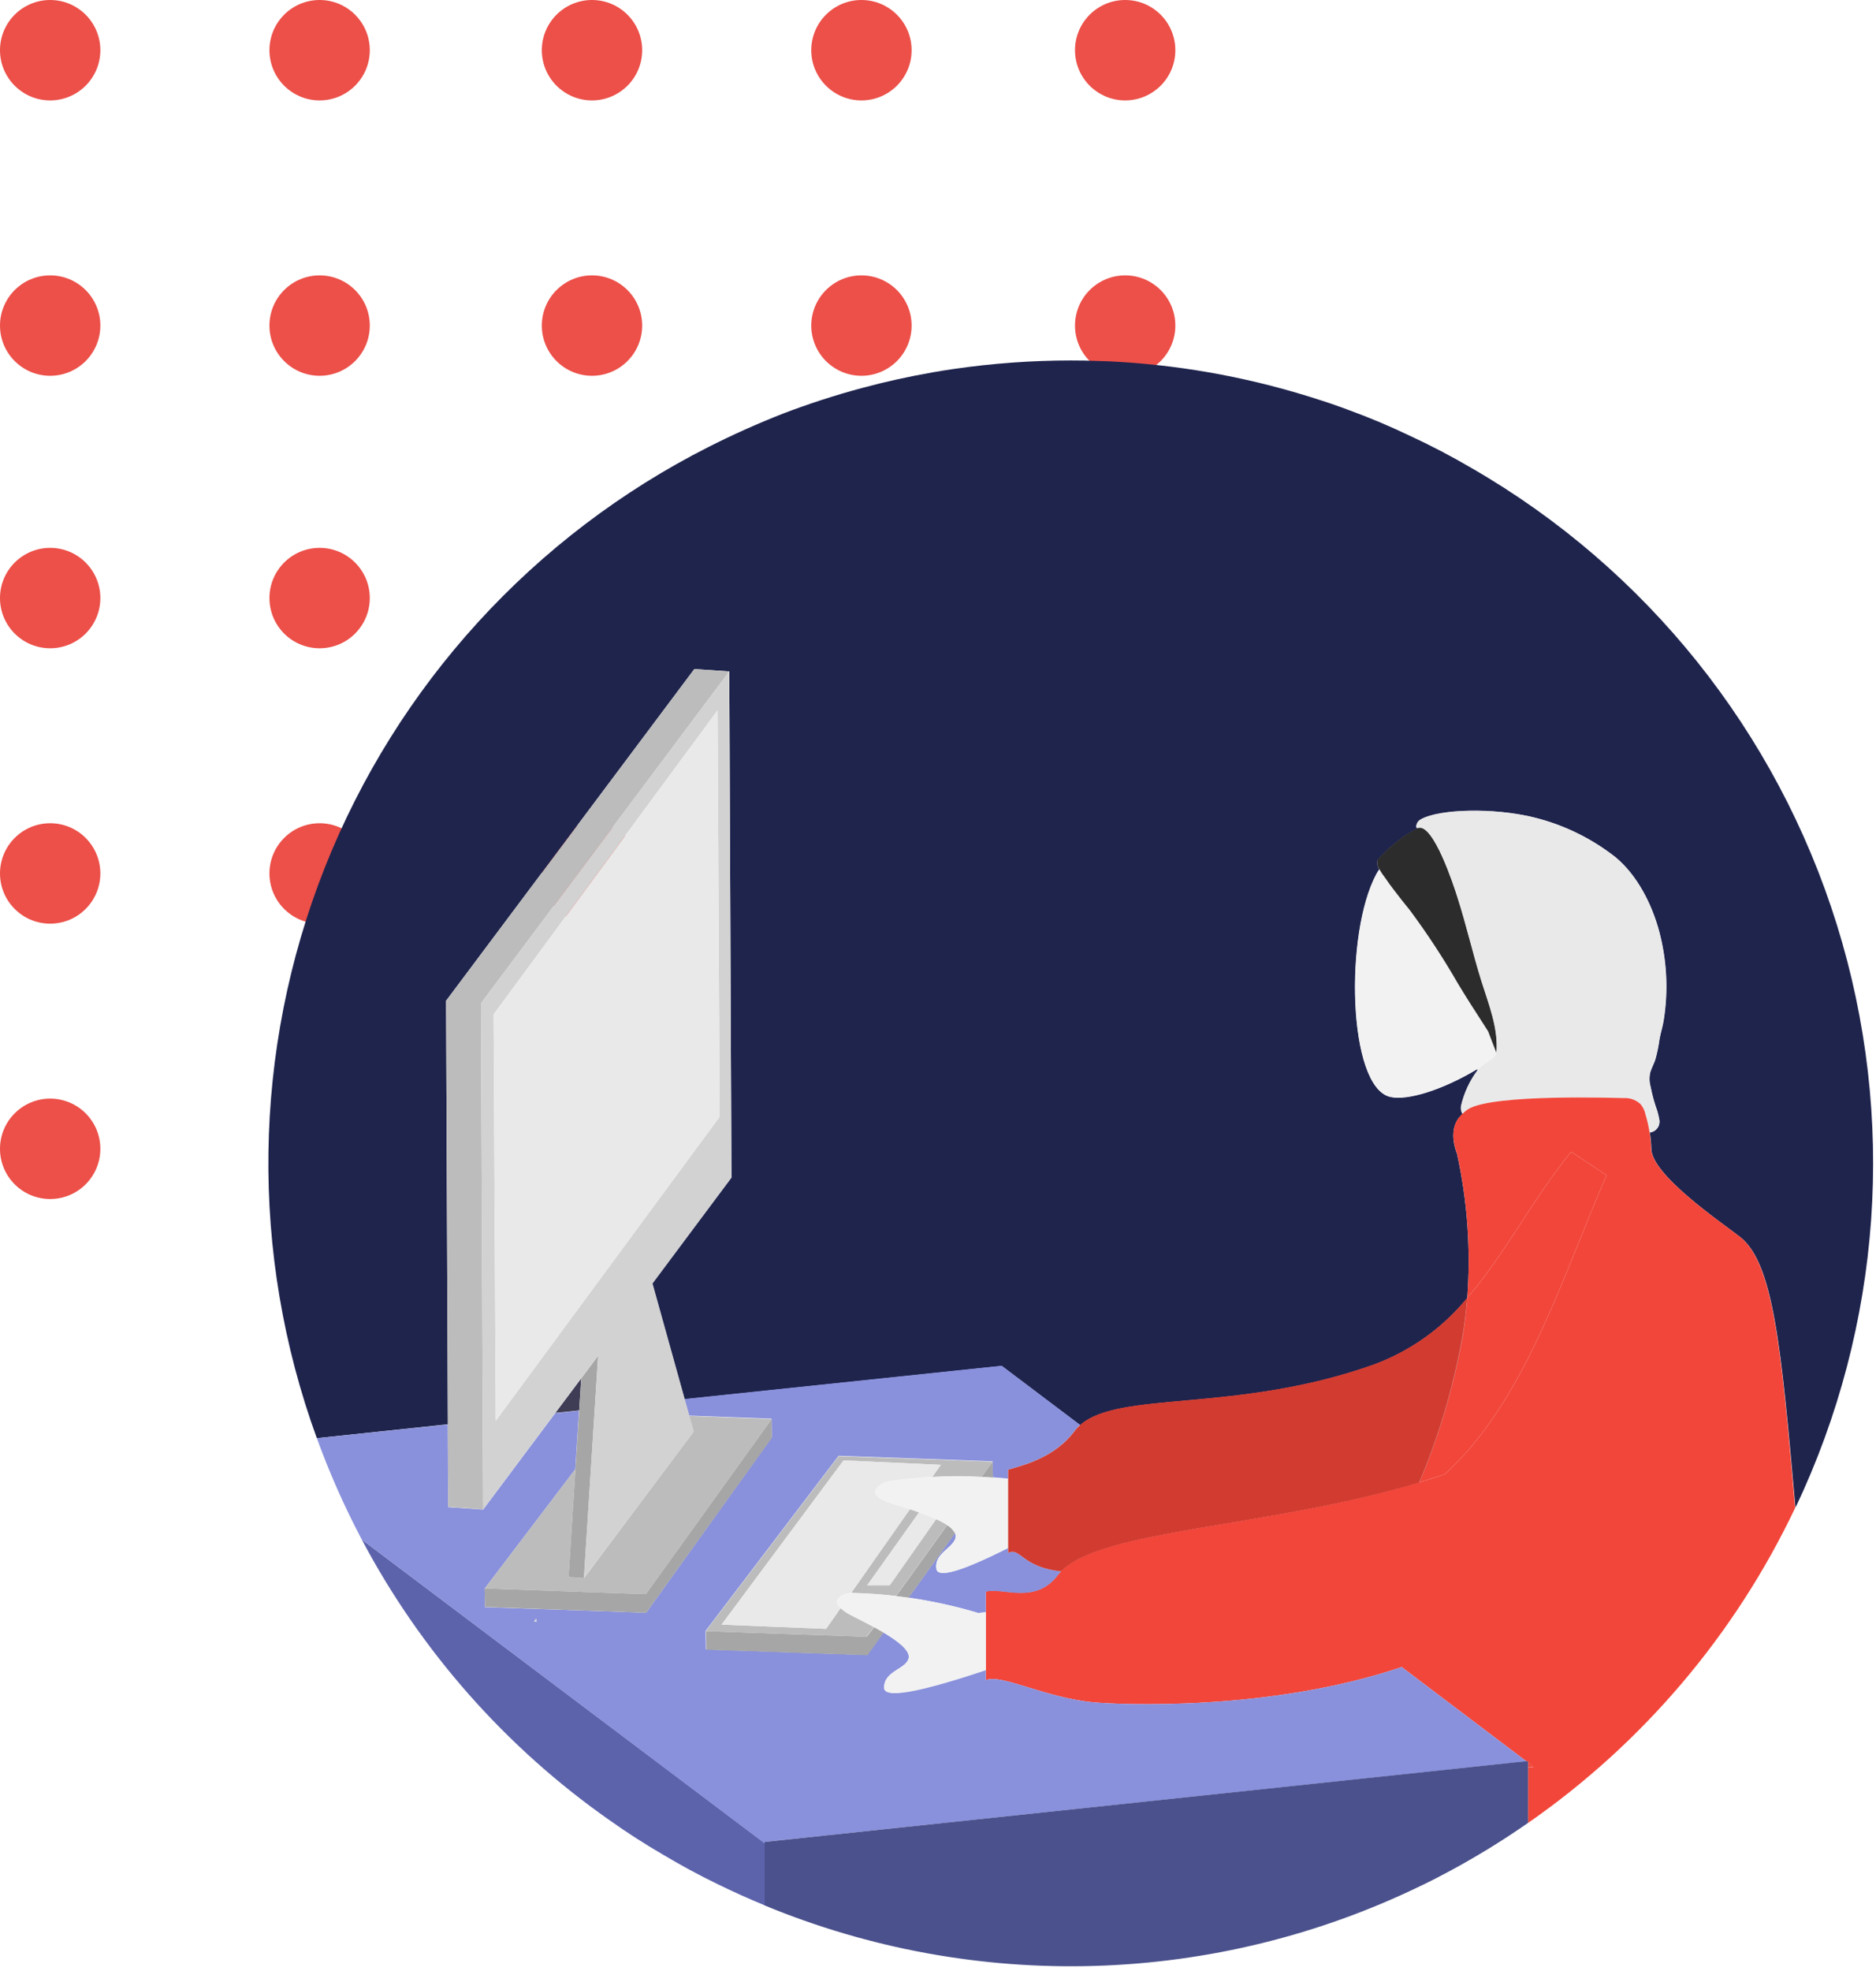 <svg width="380" height="399" viewBox="0 0 380 399" fill="none" xmlns="http://www.w3.org/2000/svg">
<path d="M10.163 20.326C15.776 20.326 20.326 15.776 20.326 10.163C20.326 4.55 15.776 0 10.163 0C4.55 0 0 4.55 0 10.163C0 15.776 4.55 20.326 10.163 20.326Z" fill="#EC5049"/>
<path d="M64.741 20.326C70.354 20.326 74.904 15.776 74.904 10.163C74.904 4.55 70.354 0 64.741 0C59.128 0 54.578 4.55 54.578 10.163C54.578 15.776 59.128 20.326 64.741 20.326Z" fill="#EC5049"/>
<path d="M119.914 20.326C125.527 20.326 130.077 15.776 130.077 10.163C130.077 4.55 125.527 0 119.914 0C114.301 0 109.751 4.55 109.751 10.163C109.751 15.776 114.301 20.326 119.914 20.326Z" fill="#EC5049"/>
<path d="M174.492 20.326C180.105 20.326 184.655 15.776 184.655 10.163C184.655 4.55 180.105 0 174.492 0C168.879 0 164.329 4.55 164.329 10.163C164.329 15.776 168.879 20.326 174.492 20.326Z" fill="#EC5049"/>
<path d="M10.163 76.072C15.776 76.072 20.326 71.522 20.326 65.909C20.326 60.296 15.776 55.746 10.163 55.746C4.55 55.746 0 60.296 0 65.909C0 71.522 4.55 76.072 10.163 76.072Z" fill="#EC5049"/>
<path d="M64.741 76.072C70.354 76.072 74.904 71.522 74.904 65.909C74.904 60.296 70.354 55.746 64.741 55.746C59.128 55.746 54.578 60.296 54.578 65.909C54.578 71.522 59.128 76.072 64.741 76.072Z" fill="#EC5049"/>
<path d="M119.914 76.072C125.527 76.072 130.077 71.522 130.077 65.909C130.077 60.296 125.527 55.746 119.914 55.746C114.301 55.746 109.751 60.296 109.751 65.909C109.751 71.522 114.301 76.072 119.914 76.072Z" fill="#EC5049"/>
<path d="M174.492 76.072C180.105 76.072 184.655 71.522 184.655 65.909C184.655 60.296 180.105 55.746 174.492 55.746C168.879 55.746 164.329 60.296 164.329 65.909C164.329 71.522 168.879 76.072 174.492 76.072Z" fill="#EC5049"/>
<path d="M10.163 186.98C15.776 186.98 20.326 182.429 20.326 176.817C20.326 171.204 15.776 166.653 10.163 166.653C4.55 166.653 0 171.204 0 176.817C0 182.429 4.55 186.98 10.163 186.98Z" fill="#EC5049"/>
<path d="M64.741 186.98C70.354 186.98 74.904 182.429 74.904 176.817C74.904 171.204 70.354 166.653 64.741 166.653C59.128 166.653 54.578 171.204 54.578 176.817C54.578 182.429 59.128 186.98 64.741 186.98Z" fill="#EC5049"/>
<path d="M119.914 186.98C125.527 186.98 130.077 182.429 130.077 176.817C130.077 171.204 125.527 166.653 119.914 166.653C114.301 166.653 109.751 171.204 109.751 176.817C109.751 182.429 114.301 186.98 119.914 186.98Z" fill="#EC5049"/>
<path d="M174.492 186.98C180.105 186.98 184.655 182.429 184.655 176.817C184.655 171.204 180.105 166.653 174.492 166.653C168.879 166.653 164.329 171.204 164.329 176.817C164.329 182.429 168.879 186.98 174.492 186.98Z" fill="#EC5049"/>
<path d="M10.163 131.234C15.776 131.234 20.326 126.683 20.326 121.07C20.326 115.458 15.776 110.907 10.163 110.907C4.55 110.907 0 115.458 0 121.07C0 126.683 4.55 131.234 10.163 131.234Z" fill="#EC5049"/>
<path d="M64.741 131.234C70.354 131.234 74.904 126.683 74.904 121.07C74.904 115.458 70.354 110.907 64.741 110.907C59.128 110.907 54.578 115.458 54.578 121.07C54.578 126.683 59.128 131.234 64.741 131.234Z" fill="#EC5049"/>
<path d="M119.914 131.234C125.527 131.234 130.077 126.683 130.077 121.07C130.077 115.458 125.527 110.907 119.914 110.907C114.301 110.907 109.751 115.458 109.751 121.07C109.751 126.683 114.301 131.234 119.914 131.234Z" fill="#EC5049"/>
<path d="M174.492 131.234C180.105 131.234 184.655 126.683 184.655 121.07C184.655 115.458 180.105 110.907 174.492 110.907C168.879 110.907 164.329 115.458 164.329 121.07C164.329 126.683 168.879 131.234 174.492 131.234Z" fill="#EC5049"/>
<path d="M227.913 20.326C233.526 20.326 238.076 15.776 238.076 10.163C238.076 4.55 233.526 0 227.913 0C222.3 0 217.75 4.55 217.75 10.163C217.75 15.776 222.3 20.326 227.913 20.326Z" fill="#EC5049"/>
<path d="M227.913 76.072C233.526 76.072 238.076 71.522 238.076 65.909C238.076 60.296 233.526 55.746 227.913 55.746C222.3 55.746 217.75 60.296 217.75 65.909C217.75 71.522 222.3 76.072 227.913 76.072Z" fill="#EC5049"/>
<path d="M227.913 186.98C233.526 186.98 238.076 182.429 238.076 176.817C238.076 171.204 233.526 166.653 227.913 166.653C222.3 166.653 217.75 171.204 217.75 176.817C217.75 182.429 222.3 186.98 227.913 186.98Z" fill="#EC5049"/>
<path d="M10.163 242.725C15.776 242.725 20.326 238.175 20.326 232.562C20.326 226.949 15.776 222.399 10.163 222.399C4.55 222.399 0 226.949 0 232.562C0 238.175 4.55 242.725 10.163 242.725Z" fill="#EC5049"/>
<path d="M64.741 242.725C70.354 242.725 74.904 238.175 74.904 232.562C74.904 226.949 70.354 222.399 64.741 222.399C59.128 222.399 54.578 226.949 54.578 232.562C54.578 238.175 59.128 242.725 64.741 242.725Z" fill="#EC5049"/>
<path d="M119.914 242.725C125.527 242.725 130.077 238.175 130.077 232.562C130.077 226.949 125.527 222.399 119.914 222.399C114.301 222.399 109.751 226.949 109.751 232.562C109.751 238.175 114.301 242.725 119.914 242.725Z" fill="#EC5049"/>
<path d="M174.492 242.725C180.105 242.725 184.655 238.175 184.655 232.562C184.655 226.949 180.105 222.399 174.492 222.399C168.879 222.399 164.329 226.949 164.329 232.562C164.329 238.175 168.879 242.725 174.492 242.725Z" fill="#EC5049"/>
<path d="M227.913 242.725C233.526 242.725 238.076 238.175 238.076 232.562C238.076 226.949 233.526 222.399 227.913 222.399C222.3 222.399 217.75 226.949 217.75 232.562C217.75 238.175 222.3 242.725 227.913 242.725Z" fill="#EC5049"/>
<path d="M227.913 131.234C233.526 131.234 238.076 126.683 238.076 121.07C238.076 115.458 233.526 110.907 227.913 110.907C222.3 110.907 217.75 115.458 217.75 121.07C217.75 126.683 222.3 131.234 227.913 131.234Z" fill="#EC5049"/>
<path d="M90.356 202.589L140.645 135.434L147.719 135.917L148.157 238.391L132.121 259.818L138.657 283.266L202.915 276.528L218.805 288.51C226.745 281.48 250.407 286.141 278.122 276.326C285.587 273.603 292.182 268.921 297.213 262.771C297.939 252.989 297.239 243.154 295.136 233.573C294.653 232.326 293.721 229.351 295.136 226.835C295.452 226.344 295.83 225.895 296.259 225.499C296.132 225.291 296.041 225.063 295.989 224.825C295.911 224.489 295.911 224.139 295.989 223.803C296.588 221.246 297.704 218.838 299.268 216.728V216.425C292.003 220.782 284.872 222.905 281.503 222.04C273.091 219.872 272.305 189.102 278.819 176.974C278.998 176.648 279.2 176.334 279.414 176.019C279.205 175.731 279.068 175.398 279.013 175.046C278.958 174.695 278.988 174.336 279.099 173.998C280.837 172.113 282.781 170.429 284.894 168.978C285.703 168.484 286.522 168.023 287.376 167.608H287.23C286.635 167.81 286.927 166.564 287.499 166.114C290.195 164.082 300.481 163.341 309.465 165.205C315.947 166.595 322.027 169.445 327.242 173.537C331.577 177.131 334.542 182.847 336.069 188.462C337.641 194.319 337.966 200.44 337.024 206.43C336.833 207.744 336.406 209.002 336.17 210.293C335.98 211.731 335.687 213.153 335.294 214.549C335.002 215.414 334.519 216.268 334.272 217.132C334.06 218.098 334.091 219.101 334.362 220.052C334.686 221.705 335.136 223.331 335.71 224.915C335.874 225.464 336.005 226.023 336.103 226.588C336.176 226.902 336.176 227.229 336.103 227.543C336.038 227.859 335.9 228.155 335.699 228.407C335.518 228.646 335.29 228.845 335.029 228.992C334.769 229.139 334.48 229.23 334.183 229.261C334.35 230.309 334.452 231.367 334.486 232.428C334.351 237.818 349.085 247.734 352.454 250.396C359.192 255.651 360.775 272.272 363.684 305.22C381.225 268.324 384.217 226.173 372.064 187.169C359.911 148.165 333.506 115.173 298.112 94.77C293.972 92.344 289.712 90.121 285.332 88.1C281.387 86.22 277.366 84.532 273.271 83.035C272.148 82.608 270.924 82.17 269.734 81.766C269.037 81.519 268.33 81.283 267.6 81.058C254.39 76.726 240.678 74.107 226.801 73.265C225.409 73.175 223.994 73.107 222.601 73.085C220.692 72.995 218.783 72.973 216.863 72.973C208.971 72.977 201.09 73.547 193.28 74.68C191.842 74.882 190.405 75.118 188.99 75.365C184.093 76.218 179.287 77.281 174.57 78.554C169.171 80.004 163.848 81.729 158.624 83.72C153.48 85.734 148.461 87.98 143.564 90.458C108.069 108.4 80.385 138.735 65.754 175.719C51.124 212.704 50.564 253.769 64.179 291.138L90.716 288.331L90.356 202.589Z" fill="#1F244D"/>
<path d="M287.443 300.1H287.499C291.513 290.624 294.452 280.729 296.259 270.598C296.641 268.352 296.989 265.668 297.213 262.737C296.944 265.668 296.641 268.352 296.214 270.598C294.405 280.73 291.463 290.625 287.443 300.1Z" fill="#3F3D56"/>
<path d="M112.491 286.028L117.32 285.523L117.735 279.021L112.491 286.028Z" fill="#3F3D56"/>
<path d="M303.143 213.202C302.638 211.955 302.177 210.697 301.694 209.462L301.458 208.822L300.616 207.497C298.842 204.734 297.056 201.983 295.349 199.164C292.392 194.019 289.137 189.051 285.602 184.284C284.479 182.914 283.423 181.567 282.367 180.186C281.761 179.399 281.166 178.591 280.604 177.782C280.151 177.208 279.741 176.6 279.38 175.963C279.167 176.277 278.965 176.592 278.785 176.918C272.272 189.046 273.058 219.816 281.469 221.984C284.838 222.848 291.969 220.726 299.235 216.369V216.672C299.392 216.492 299.527 216.335 299.662 216.2C301.133 214.819 302.975 214.426 303.143 213.202Z" fill="#F2F2F2"/>
<path d="M282.367 180.185C283.423 181.567 284.479 182.914 285.602 184.284C289.137 189.05 292.392 194.019 295.349 199.164C297.056 201.983 298.842 204.779 300.616 207.497L301.458 208.822L301.694 209.462C302.177 210.697 302.638 211.955 303.143 213.202C303.143 213.202 303.143 213.202 303.143 213.134C303.559 208.081 301.548 203.24 300.077 198.535C298.325 192.92 297.034 187.193 295.226 181.578C294.44 179.152 290.431 166.911 287.365 167.552C286.511 167.967 285.692 168.427 284.883 168.922C282.77 170.373 280.826 172.057 279.088 173.941C278.977 174.279 278.947 174.639 279.002 174.99C279.057 175.341 279.194 175.675 279.403 175.963C279.764 176.6 280.173 177.208 280.627 177.782C281.166 178.591 281.761 179.399 282.367 180.185Z" fill="#2C2C2C"/>
<path d="M328.826 222.286C330.053 222.206 331.262 222.609 332.195 223.409C332.775 224.036 333.165 224.815 333.318 225.655C333.674 226.826 333.947 228.019 334.138 229.227C334.436 229.196 334.724 229.105 334.985 228.958C335.246 228.811 335.473 228.612 335.654 228.373C335.855 228.121 335.994 227.825 336.058 227.508C336.131 227.194 336.131 226.868 336.058 226.554C335.961 225.989 335.829 225.43 335.665 224.881C335.092 223.297 334.641 221.671 334.318 220.018C334.046 219.067 334.016 218.064 334.228 217.098C334.475 216.234 334.958 215.38 335.25 214.515C335.643 213.119 335.935 211.697 336.126 210.259C336.361 208.968 336.788 207.71 336.979 206.396C337.922 200.406 337.597 194.285 336.025 188.428C334.497 182.813 331.533 177.097 327.198 173.503C321.982 169.411 315.903 166.561 309.421 165.171C300.437 163.306 290.15 164.048 287.455 166.08C286.882 166.529 286.59 167.776 287.185 167.574H287.331C290.431 166.934 294.44 179.174 295.192 181.6C297 187.215 298.292 192.942 300.044 198.557C301.515 203.263 303.525 208.103 303.109 213.156C303.109 213.156 303.109 213.156 303.109 213.224C302.941 214.347 301.088 214.841 299.662 216.222C299.527 216.357 299.392 216.514 299.235 216.694C297.671 218.804 296.555 221.212 295.956 223.769C295.877 224.105 295.877 224.455 295.956 224.791C296.007 225.029 296.099 225.257 296.225 225.465C296.57 225.126 296.946 224.821 297.348 224.555C302.469 221.388 327.602 222.286 328.826 222.286Z" fill="#E9E9E9"/>
<path d="M73.276 311.655C85.261 334.273 102.437 353.727 123.395 368.423C126.892 370.909 130.493 373.229 134.199 375.386C137.837 377.553 141.554 379.586 145.429 381.45C148.562 382.988 151.729 384.403 154.941 385.728V373.151L73.276 311.655Z" fill="#5C63AB"/>
<path d="M352.409 250.362C349.04 247.7 334.306 237.784 334.441 232.394C334.407 231.333 334.306 230.275 334.138 229.227C333.947 228.019 333.673 226.826 333.318 225.656C333.165 224.815 332.775 224.036 332.195 223.41C331.262 222.61 330.053 222.206 328.826 222.287C327.602 222.287 302.469 221.388 297.382 224.533C296.979 224.799 296.603 225.104 296.259 225.442C295.83 225.838 295.452 226.287 295.136 226.779C293.721 229.294 294.653 232.27 295.136 233.517C297.239 243.097 297.939 252.933 297.214 262.715C304.861 253.888 310.386 242.837 318.247 233.157L325.412 237.907C316.293 258.896 308.915 283.625 292.643 298.448C290.936 299.032 289.218 299.571 287.5 300.077H287.443C256.46 309.33 223.219 309.566 214.954 318.045C214.718 318.292 214.482 318.55 214.28 318.808C209.698 324.906 203.05 321.212 199.681 322.177V340.146C202.634 338.708 211.776 343.773 221.782 344.638C226.274 345.031 256.875 346.603 283.928 337.473L309.196 356.564H309.51V356.845L310.633 357.687L309.51 357.81V369.04C332.796 352.861 351.448 330.876 363.617 305.265C360.731 272.238 359.136 255.617 352.409 250.362Z" fill="#F2463A"/>
<path d="M204.184 314.373V313.373C194.863 318.067 190.031 319.49 189.686 317.641C189.102 314.272 193.628 313.25 193.594 310.903C193.589 310.703 193.539 310.508 193.448 310.33L184.026 323.424C188.795 324.103 193.506 325.139 198.12 326.524L199.681 326.378V322.234C203.05 321.268 209.698 324.963 214.28 318.865C214.482 318.606 214.718 318.348 214.954 318.101C206.879 317.248 206.711 313.104 204.184 314.373Z" fill="#8991DC"/>
<path d="M154.884 373.151V372.87L309.196 356.564L283.928 337.473C256.875 346.603 226.251 345.031 221.781 344.638C211.775 343.773 202.69 338.708 199.681 340.146V338.034C185.969 342.616 179.085 343.818 179.085 341.594C179.085 338.158 183.667 337.9 184.071 335.575C184.329 334.115 182.083 332.285 178.95 330.421L175.637 335.025L142.992 333.902L142.924 330.151L169.876 294.698L201.062 295.821L201.118 299.055L204.184 299.325V297.528C207.194 296.629 213.595 295.147 217.66 289.667C217.996 289.229 218.372 288.823 218.783 288.454L202.893 276.472L138.634 283.21L139.578 286.579L156.277 287.196L156.344 290.958L130.886 326.468L98.24 325.345L98.173 321.594L116.534 297.427L117.286 285.568L112.457 286.073L97.858 305.591L90.772 305.097L90.705 288.375L64.179 291.138C66.738 298.177 69.777 305.033 73.276 311.655L154.884 373.151ZM108.583 327.669L108.718 328.276H108.179L108.583 327.669Z" fill="#8991DC"/>
<path d="M310.633 357.665L309.51 356.811V357.777L310.633 357.665Z" fill="#F2463A"/>
<path d="M201.118 299.123L201.062 295.888L198.816 298.977C199.613 299.01 200.366 299.066 201.118 299.123Z" fill="#A6A6A6"/>
<path d="M191.842 308.758L181.5 323.132L184.026 323.469L193.448 310.375C193.073 309.698 192.517 309.138 191.842 308.758Z" fill="#A6A6A6"/>
<path d="M175.57 331.33L143.003 330.207L143.07 333.958L175.716 335.081L179.029 330.477C178.411 330.106 177.749 329.735 177.075 329.354L175.57 331.33Z" fill="#A6A6A6"/>
<path d="M189.63 307.522L180.23 320.909H175.671L186.171 306.152L184.296 305.512L172.426 322.458C175.473 322.526 178.497 322.735 181.499 323.087L191.842 308.713C191.135 308.263 190.395 307.865 189.63 307.522Z" fill="#BCBCBC"/>
<path d="M176.996 329.365C175.66 328.635 174.245 327.916 172.841 327.209C171.907 326.784 171.04 326.224 170.269 325.547L167.327 329.735L146.159 328.882L170.865 295.641L190.562 296.539L188.833 298.987C192.158 298.813 195.491 298.813 198.816 298.987L201.062 295.899L169.876 294.776L142.924 330.229L175.491 331.352L176.996 329.365Z" fill="#BCBCBC"/>
<path d="M181.05 304.501C174.919 302.66 177.681 300.672 179.624 299.92C182.69 299.459 185.778 299.156 188.866 298.988L190.573 296.539L170.876 295.641L146.17 328.882L167.305 329.735L170.247 325.547C168.383 323.761 170.584 322.773 172.178 322.447H172.403L184.34 305.512C183.217 305.164 182.094 304.827 181.05 304.501Z" fill="#E9E9E9"/>
<path d="M180.23 320.909L189.63 307.523C188.597 307.051 187.384 306.602 186.171 306.153L175.671 320.909H180.23Z" fill="#E9E9E9"/>
<path d="M287.5 300.077C289.218 299.561 290.936 299.033 292.643 298.449C308.915 283.625 316.293 258.897 325.412 237.908L318.247 233.158C310.386 242.838 304.861 253.888 297.213 262.715C296.989 265.646 296.641 268.33 296.259 270.576C294.452 280.706 291.513 290.602 287.5 300.077Z" fill="#F2463A"/>
<path d="M108.583 327.681L108.179 328.265L108.718 328.287L108.583 327.681Z" fill="#D2D2D2"/>
<path d="M188.833 298.988C185.744 299.156 182.656 299.459 179.59 299.92C177.647 300.672 174.885 302.66 181.016 304.502C182.139 304.827 183.195 305.164 184.262 305.512L186.137 306.152C187.384 306.602 188.563 307.051 189.596 307.522C190.373 307.864 191.124 308.261 191.842 308.713C192.517 309.093 193.073 309.653 193.448 310.33C193.539 310.508 193.588 310.703 193.594 310.903C193.594 313.25 189.102 314.272 189.686 317.641C190.023 319.497 194.856 318.075 204.184 313.373V299.392L201.118 299.122C200.366 299.122 199.613 299.01 198.872 298.976C195.528 298.804 192.177 298.808 188.833 298.988Z" fill="#F2F2F2"/>
<path d="M204.184 314.373C206.711 313.104 206.879 317.248 214.954 318.101C223.219 309.589 256.505 309.353 287.443 300.133C291.467 290.641 294.409 280.726 296.214 270.576C296.641 268.33 296.944 265.646 297.213 262.715C292.182 268.865 285.588 273.547 278.122 276.269C250.407 286.085 226.745 281.424 218.806 288.454C218.395 288.823 218.019 289.229 217.683 289.667C213.617 295.147 207.216 296.629 204.207 297.528V314.373H204.184Z" fill="#D23B30"/>
<path d="M309.51 356.811V356.53H309.196L154.884 372.87V385.728C176.066 394.483 198.86 398.654 221.769 397.969C244.678 397.284 267.182 391.757 287.803 381.753C289.813 380.798 291.789 379.776 293.721 378.732C299.168 375.797 304.443 372.553 309.522 369.018V356.811H309.51Z" fill="#4B518C"/>
<path d="M198.12 326.524C193.506 325.14 188.795 324.103 184.026 323.425L181.5 323.088C178.505 322.743 175.48 322.534 172.426 322.459H172.201C170.606 322.784 168.405 323.773 170.27 325.558C171.04 326.236 171.907 326.796 172.841 327.22C174.245 327.928 175.66 328.646 176.996 329.376C177.67 329.747 178.333 330.118 178.95 330.499C182.084 332.364 184.33 334.194 184.071 335.654C183.667 337.979 179.063 338.237 179.085 341.673C179.085 343.919 185.969 342.695 199.681 338.113V326.378L198.12 326.524Z" fill="#F2F2F2"/>
<path d="M118.286 319.471L115.164 319.258L116.556 297.382L98.206 321.56L130.818 322.717L156.299 287.275L139.6 286.646L140.487 289.824L118.286 319.471Z" fill="#BCBCBC"/>
<path d="M98.206 321.56H98.173L98.24 325.311L130.886 326.479L156.367 291.037L156.299 287.275L130.818 322.717L98.206 321.56Z" fill="#A6A6A6"/>
<path d="M147.72 135.928L140.645 135.445L90.357 202.601L90.716 288.33L90.783 305.063L97.87 305.557L97.432 203.095L147.72 135.928Z" fill="#BCBCBC"/>
<path d="M118.286 319.472L121.161 274.45L117.735 279.021L117.32 285.523L116.556 297.382L115.164 319.258L118.286 319.472Z" fill="#A6A6A6"/>
<path d="M148.158 238.39L147.72 135.917L97.432 203.083L97.87 305.546L112.469 286.028L117.713 279.021L121.149 274.439L118.263 319.46L140.544 289.813L139.656 286.646L138.713 283.277L132.177 259.828L148.158 238.39ZM100.419 287.611L99.981 205.352L145.339 143.811L145.766 226.071L100.419 287.611Z" fill="#D2D2D2"/>
<path d="M145.339 143.823L99.981 205.363L100.419 287.623L145.765 226.082L145.339 143.823Z" fill="#E9E9E9"/>
</svg>
